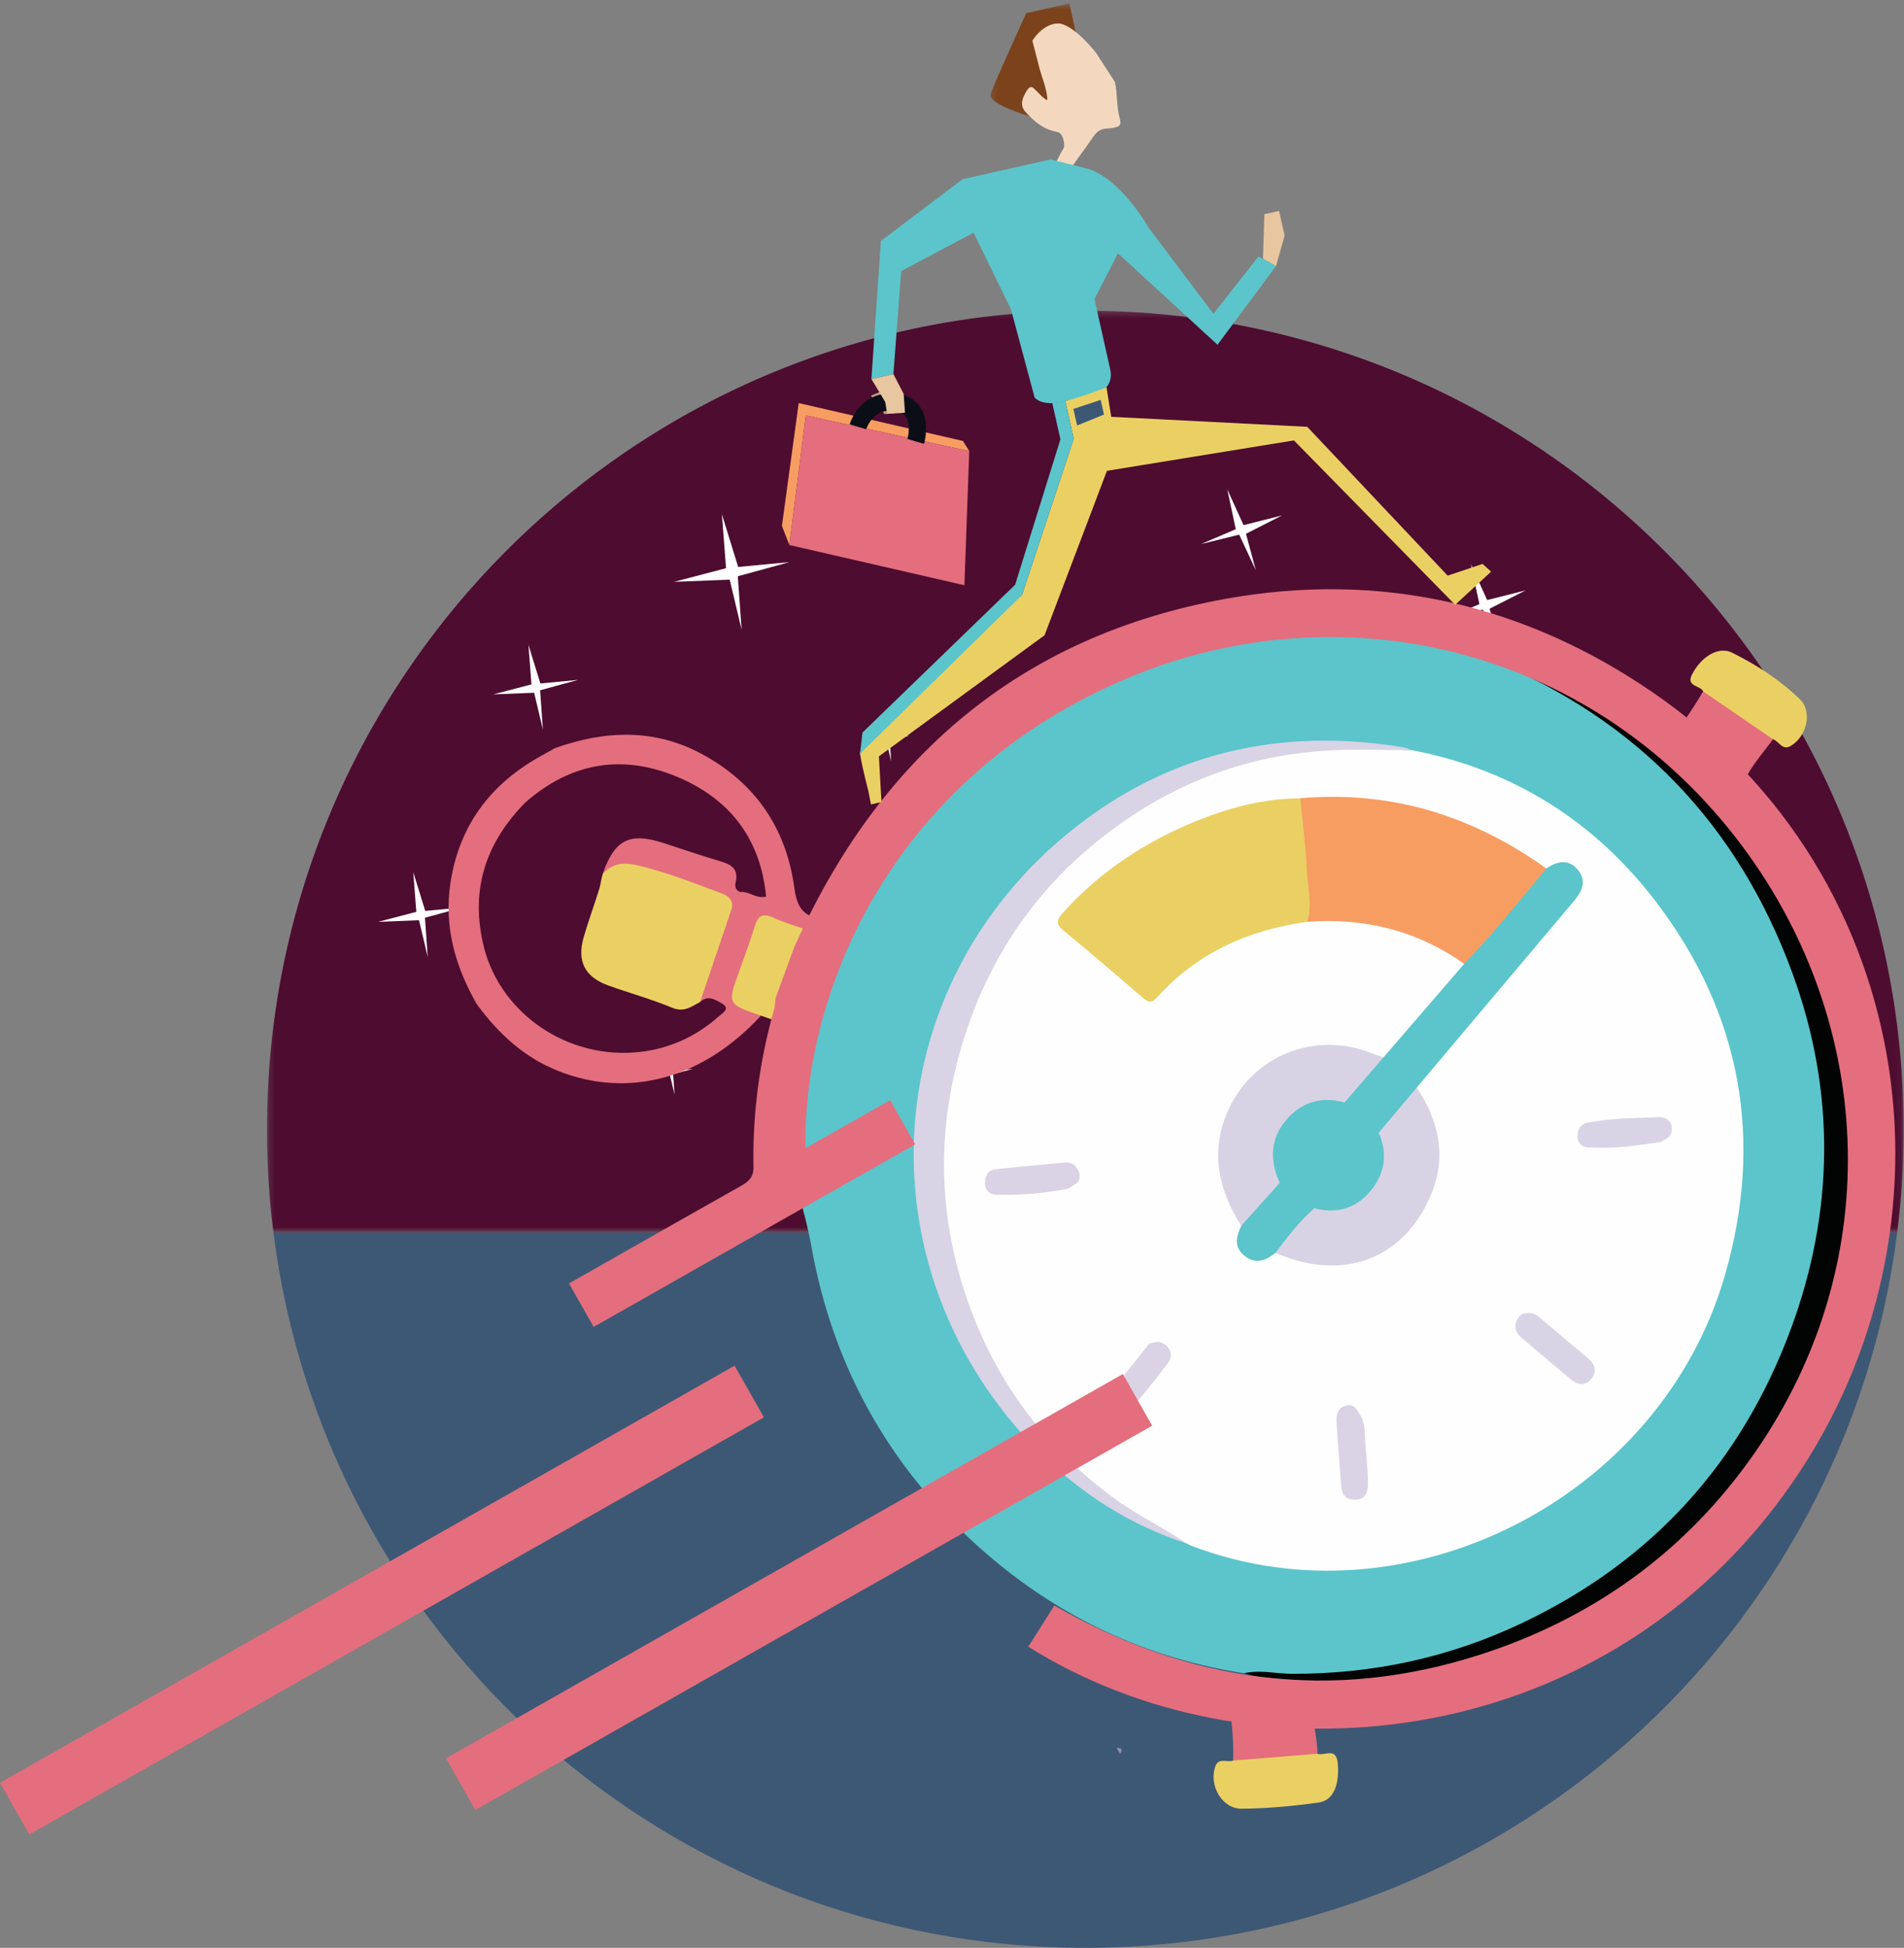 <svg width="308px" height="315px" xmlns="http://www.w3.org/2000/svg" xmlns:xlink="http://www.w3.org/1999/xlink"><rect width="100%" height="100%" fill="#808080" stroke="none"/><defs><path id="path-1" d="M.19.246h264.753V149.33H.19z"/><path id="path-3" d="M.205.563h14.58v18.275H.204z"/></defs><g id="Page-1" fill="none" fill-rule="evenodd"><g id="Desktop-HD" transform="translate(-546 -2916)"><g id="Agile-icon" transform="translate(546 2916)"><path d="M175.566 315c67.45 0 123.117-50.447 131.331-115.67H44.235C52.45 264.553 108.115 315 175.566 315" id="Fill-1" fill="#3D5875"/><g id="Group-5" transform="translate(43 50)"><mask id="mask-2" fill="#fff"><use xlink:href="#path-1"/></mask><path d="M132.567.246C59.457.246.19 59.514.19 132.623c0 5.66.356 11.234 1.046 16.707h262.662a133.701 133.701 0 0 0 1.046-16.707C264.944 59.514 205.676.246 132.567.246" id="Fill-3" fill="#4E0C30" mask="url(#mask-2)"/></g><path id="Fill-6" fill="#FEFEFE" d="M117.151 142.314l8.302-.783-8.362 2.29.616 8.646-1.928-8.106-9.008.36 8.416-2.202-.67-8.734z"/><path id="Fill-8" fill="#FEFEFE" d="M119.411 91.686l8.302-.783-8.362 2.288.616 8.647-1.928-8.104-9.008.359 8.416-2.203-.67-8.733z"/><path id="Fill-10" fill="#FEFEFE" d="M87.413 110.525l6.094-.574-6.138 1.68.452 6.347-1.416-5.95-6.612.265 6.178-1.618-.492-6.41z"/><path id="Fill-12" fill="#FEFEFE" d="M68.788 147.31l6.094-.576-6.14 1.68.453 6.349-1.415-5.95-6.613.264 6.179-1.618-.493-6.41z"/><path id="Fill-14" fill="#FEFEFE" d="M87.254 135.393l3.159-.298-3.182.871.234 3.292-.733-3.085-3.43.137 3.204-.839-.255-3.323z"/><path id="Fill-16" fill="#FEFEFE" d="M166.984 114.952l3.16-.298-3.182.871.234 3.292-.734-3.086-3.429.138 3.203-.839-.255-3.324z"/><path id="Fill-18" fill="#FEFEFE" d="M108.91 173.15l3.16-.298-3.182.871.234 3.291-.734-3.085-3.429.137 3.204-.838-.256-3.324z"/><path id="Fill-20" fill="#FEFEFE" d="M143.956 119.26l3.159-.298-3.182.87.234 3.293-.733-3.086-3.43.138 3.204-.84-.255-3.323z"/><path id="Fill-22" fill="#FEFEFE" d="M214.68 133.135l2.178 8.049-3.673-7.853-8.417 2.074 7.661-3.275-1.882-8.817 3.597 7.922 8.493-2.143z"/><path id="Fill-24" fill="#FEFEFE" d="M264.958 126.776l2.18 8.048-3.674-7.852-8.418 2.073 7.662-3.275-1.883-8.816 3.598 7.921 8.493-2.142z"/><path id="Fill-26" fill="#FEFEFE" d="M240.965 98.436l1.6 5.908-2.698-5.763-6.178 1.52 5.624-2.403-1.382-6.472 2.64 5.814 6.236-1.572z"/><path id="Fill-28" fill="#FEFEFE" d="M201.554 86.318l1.6 5.91-2.696-5.765-6.18 1.521 5.626-2.403-1.382-6.473 2.64 5.814 6.236-1.572z"/><path id="Fill-30" fill="#FEFEFE" d="M216.43 102.496l.828 3.063-1.398-2.988-3.203.79 2.916-1.248-.716-3.355 1.369 3.014 3.232-.814z"/><path id="Fill-32" fill="#FEFEFE" d="M250.096 177.605l.83 3.063-1.398-2.988-3.204.79 2.916-1.248-.716-3.355 1.369 3.014 3.232-.814z"/><path id="Fill-34" fill="#FEFEFE" d="M182.892 130.242l.83 3.063-1.399-2.988-3.203.79 2.916-1.247-.717-3.356 1.37 3.014 3.232-.814z"/><path id="Fill-36" fill="#FEFEFE" d="M241.945 155.642l.83 3.063-1.398-2.99-3.204.79 2.916-1.246-.717-3.356 1.37 3.015 3.232-.815z"/><path d="M89.796 120.976c8.044-2.85 16.007-3.21 23.746.962 8.622 4.648 13.613 11.96 14.947 21.577.364 2.613 1.013 4.325 3.637 4.95.587.945.253 1.674-.53 2.3-2.046.79-3.784-.4-5.553-1.015-1.95-.676-2.891-.144-3.47 1.764-.746 2.467-1.56 4.92-2.517 7.317-.742 1.858-.498 3.194 1.59 3.896.68.229 1.337.66 1.45 1.518-9.38 10.194-21.39 13.46-32.78 8.952-5.552-2.2-9.72-6.067-13.184-10.802-3.528-6.133-5.361-12.65-4.244-19.76 1.458-9.275 6.569-15.97 14.728-20.442.73-.4 1.453-.811 2.18-1.217" id="Fill-38" fill="#E46E7D"/><path d="M131.16 150.615l-4.731 14.792-3.332-1.163c-5.475-1.854-5.461-1.849-3.446-7.36.861-2.352 1.696-4.715 2.449-7.102.474-1.499 1.1-2.195 2.798-1.453 2.033.887 4.17 1.534 6.262 2.286" id="Fill-40" fill="#EAD063"/><path d="M113.252 162.041c-.36 2.865-1.77 3.163-4.282 2.135-3.771-1.542-7.708-2.673-11.536-4.081-3.91-1.437-5.42-4.491-4.196-8.412.883-2.83 1.896-5.621 2.852-8.429 1.904-3.122 3.662-4.119 7.066-3.313 4.682 1.111 9.169 2.891 13.674 4.573.984.367 1.8 1.012 1.578 2.289l-5.156 15.238" id="Fill-42" fill="#EAD063"/><path d="M110.382 125.992c-9.138-4.138-17.773-2.94-25.43 3.811-6.208 6.313-8.806 13.728-6.865 22.526 2.277 10.894 12.853 18.65 24.316 17.882 5.305-.356 9.908-2.338 13.86-5.839.555-.49 1.965-1.24.55-2.07-.981-.579-2.293-1.474-3.561-.26-1.413.74-2.59 1.731-4.525.925-3.338-1.392-6.857-2.354-10.27-3.576-3.884-1.389-5.167-3.957-4.023-7.885.779-2.678 1.756-5.295 2.57-7.962.207-.807.278-1.644.562-2.434 1.932-5.377 4.346-6.545 9.82-4.764 2.996.976 5.977 2.002 9.002 2.892 1.716.505 3.156 1.144 2.619 3.417-.136.577-.087 1.331.734 1.595 1.415-.185 2.54 1.153 4.183.74-.836-8.99-5.514-15.36-13.542-18.998" id="Fill-44" fill="#4E0C30"/><path d="M180.636 282.65c.749.01 1.046.27.543.977l-.543-.978" id="Fill-46" fill="#998DB4"/><path d="M154.422 126.832a3.728 3.728 0 0 0 1.687-1.646c5.075-4.063 10.015-8.269 15.682-11.57 9.2-5.358 19.02-8.855 29.477-10.671 1.148-1.032 2.508-1.622 4.039-1.567 3.36.118 6.812-1.466 10.075.516 8.18.088 16.219 1.094 24.019 3.665 8.338 3.039 16.388 6.737 23.343 12.288 19.875 15.862 31.088 36.479 32.98 61.924 1.406 18.91-3.152 36.433-13.273 52.422-6.294 9.944-14.474 18.085-24.231 24.775-11.96 8.199-25.071 12.843-39.445 14.101-5.858.513-11.702.119-17.535-.473-17.657-2.744-32.816-10.561-45.587-22.922-13.235-12.811-21.328-28.428-24.484-46.588-1.553-7.97-3.155-9.288-1.22-14.233.084-16.867 4.647-32.396 13.873-46.537.3-.459.516-.971.77-1.46.1-1.017.255-2.009.904-2.862 2.016-2.646 4.039-5.287 6.32-7.717.718-.764 1.54-1.318 2.606-1.445" id="Fill-48" fill="#5BC5CB"/><path d="M201.24 270.596c2.59-.604 5.168.077 7.754.085 13.032.039 25.4-2.596 37.225-8.21 20.96-9.95 35.426-25.873 43.437-47.442 7.074-19.05 7.304-38.493.302-57.63-8.796-24.041-25.152-41.084-48.97-50.782-.613-.25-1.222-.46-1.587-1.058 9.038 2.295 17.112 6.617 24.703 11.895 12.576 8.746 22.03 20.247 28.26 34.12 15.744 35.05 6.56 75.202-21.953 99.632-19.258 16.5-41.652 22.86-66.76 19.947-.814-.094-1.608-.367-2.41-.557" id="Fill-50" fill="#020303"/><path d="M275.51 111.813c-.443-1.014-2.818-.746-1.804-2.731 1.468-2.87 4.265-4.638 6.494-3.532 3.988 1.98 7.773 4.438 10.969 7.54 2.085 2.026 1.072 6.057-1.513 7.551-1.361.787-1.88-.782-2.852-1.096-.75.063-1.543.102-2.16-.344-3.172-2.303-7.094-3.686-9.134-7.388" id="Fill-52" fill="#EAD063"/><path d="M213.11 283.608c1.132.411 3.048-1.16 3.29 1.55.3 3.35-.633 5.995-3.078 6.34-4.126.578-8.31.968-12.473 1-3.165.023-5.337-3.768-4.256-6.846.526-1.494 1.937-.573 2.884-.94.728-.797 1.666-1.143 2.711-1.27 2.862-.348 5.75-.346 8.616-.62.875-.085 1.645.206 2.305.786" id="Fill-54" fill="#EAD063"/><path d="M213.11 283.608l-13.633 1.104c.112-3.057-.199-6.087-.592-9.113 4.791.208 9.52-.42 14.245-1.083-1.409 3.028.026 6.062-.02 9.092" id="Fill-56" fill="#E46E7D"/><path d="M275.51 111.813l11.293 7.733c-1.75 2.456-3.897 4.655-4.927 7.58-3.72-2.91-7.48-5.766-11.564-8.16 2.17-2.066 3.649-4.634 5.198-7.153" id="Fill-58" fill="#E46E7D"/><path d="M228.504 121.335c16.243 3.143 29.446 11.47 39.365 24.484 13.82 18.132 17.485 38.52 11.156 60.434-10.431 36.122-51.44 56.903-86.062 43.814-.346-.13-.672-.31-1.008-.466-8.113-3.644-15.805-8.037-21.776-14.717-16.47-18.427-22.28-39.661-16.232-63.884 3.725-14.917 11.755-27.083 23.743-36.517 14.69-11.562 31.419-15.986 49.979-13.146.277.042.557.023.835-.002" id="Fill-60" fill="#FEFEFE"/><path d="M228.504 121.335c-3.783-.026-7.57-.153-11.351-.06-11.881.295-22.977 3.594-32.94 9.947-13.77 8.78-23.327 20.975-28.278 36.714-4.362 13.862-4.325 27.648.233 41.38 4.449 13.403 12.424 24.324 23.773 32.78 3.806 2.836 8.115 4.836 12.013 7.505-10.621-3.453-19.483-9.662-26.801-17.93-25.903-29.267-22.456-72.61 8.004-97.24 15.66-12.664 33.868-16.875 53.764-13.588.54.09 1.056.325 1.583.492" id="Fill-62" fill="#D8D3E5"/><path d="M211.47 149.071c-9.486 1.31-17.785 4.99-24.283 12.22-.806.896-1.363.895-2.29.091-4.261-3.7-8.573-7.34-12.914-10.944-1.135-.94-1.121-1.608-.146-2.703 5.469-6.14 12.1-10.727 19.524-14.04 5.992-2.674 12.299-4.557 18.988-4.606 1.11.645 1.267 1.79 1.362 2.876.423 4.863.942 9.72 1.137 14.6.042 1.048.22 2.302-1.378 2.506" id="Fill-64" fill="#EAD063"/><path d="M211.47 149.071c.863-2.809.058-5.618-.078-8.412-.19-3.864-.681-7.714-1.043-11.57 14.712-1.279 27.885 2.83 39.794 11.365.37 1.364-.405 2.342-1.192 3.256-2.971 3.456-5.875 6.97-8.872 10.403-.831.953-1.631 2.12-3.22 1.748-7.63-5.375-16.134-7.485-25.39-6.79" id="Fill-66" fill="#F79D61"/><path d="M223.963 171.041c-1.922 2.57-3.98 5.023-6.248 7.298-.9.879-2.066.669-3.154.769-4.957.459-7.958 4.217-7.343 9.206.135 1.095.534 2.171.254 3.302-.97 2.109-2.526 3.778-4.107 5.416-.685.709-1.398 1.489-2.576 1.198-3.686-5.816-5.07-11.917-2.198-18.501 3.927-9 14.165-13.115 23.286-9.399.68.277 1.39.476 2.086.711" id="Fill-68" fill="#D8D3E4"/><path d="M222.974 183.05l6.143-7.27c3.59 5.333 4.922 11.145 2.468 17.186-4.145 10.203-13.431 14.063-23.728 10.248l-1.565-.577c-.398-2.636 1.858-3.777 3.11-5.474.714-.966 1.668-1.696 2.74-2.254.892-.31 1.83-.223 2.75-.296 5.114-.398 8.052-3.757 7.764-8.88-.052-.913-.322-1.851.317-2.682" id="Fill-70" fill="#D8D3E4"/><path d="M246.065 212.578c1.104-.408 2.03-.347 2.914.41 2.6 2.226 5.225 4.421 7.853 6.613 1.173.98 1.56 2.168.572 3.387-1.037 1.28-2.288.921-3.412-.019-2.624-2.196-5.252-4.388-7.849-6.618-1.43-1.228-1.258-2.525-.078-3.773" id="Fill-72" fill="#D9D4E5"/><path d="M185.888 217.311c1.097-.393 1.976-.436 2.779.285.922.826.918 1.992.304 2.8-2.36 3.102-4.833 6.12-7.351 9.095-.675.8-1.723.656-2.573.113-1.018-.65-1.352-1.782-.693-2.67 2.428-3.27 5.01-6.424 7.534-9.623" id="Fill-74" fill="#D9D3E5"/><path d="M172.792 192.212a52.052 52.052 0 0 1-11.69.994c-1.134-.032-1.851-.832-1.757-2.083.085-1.136.58-1.941 1.83-2.061 3.69-.355 7.379-.717 11.069-1.063 1.206-.113 1.924.546 2.296 1.614.447 1.284-.426 1.857-1.748 2.599" id="Fill-76" fill="#D9D3E5"/><path d="M220.068 228.915c.81 1.251.643 2.684.752 4.061.185 2.312.45 4.626.473 6.94.013 1.332-.408 2.673-2.204 2.608-1.484-.053-2.068-.93-2.156-2.361-.212-3.428-.532-6.849-.742-10.276-.07-1.176.266-2.278 1.606-2.595 1.311-.312 1.746.755 2.271 1.623" id="Fill-78" fill="#D9D3E5"/><path d="M268.583 184.692c-3.542.524-7.653 1.165-11.836.841-.893-.07-1.537-.755-1.566-1.7-.036-1.12.48-2.068 1.627-2.287 3.834-.73 7.738-.728 11.619-.887.907-.037 1.813.441 2 1.588.18 1.101-.362 1.76-1.844 2.445" id="Fill-80" fill="#D9D4E5"/><path d="M217.505 178.283c-3.636-1.013-6.816-.137-9.318 2.686-2.75 3.102-2.814 6.651-1.18 10.325l-6.22 6.937c-.776 1.692-1.244 3.39.463 4.8 1.77 1.463 3.45.883 5.043-.394 1.958-2.544 3.88-5.118 6.316-7.245 3.565.934 6.65.091 9.03-2.725 2.4-2.843 2.894-6.052 1.388-9.489l31.505-37.376c1.309-1.54 2.193-3.218.81-5.012-1.477-1.917-3.373-1.603-5.2-.336-4.327 5.222-8.576 10.512-13.283 15.407l-19.354 22.422z" id="Fill-82" fill="#5BC5CB"/><path d="M267.288 111.922c-20.78-14.238-44.01-19.552-68.893-15.106-33.56 5.997-56.376 25.896-69.961 56.47l-2.958 8.072c-.111.837-.115 1.376-.256 1.876-2.361 8.34-3.491 16.842-3.34 25.489.029 1.657-.773 2.357-2.03 3.065-8.462 4.76-16.9 9.569-25.343 14.362l-2.468 1.4 3.993 7.034c17.45-9.904 34.75-19.725 52.012-29.52l-4.058-7.15-13.686 7.77c-.415-25.842 14.41-60.521 52.782-76.296 33.609-13.817 73.488-5.152 97.76 26.143 22.188 28.61 24.843 68.015 3.002 99.424-11.073 15.92-26.142 26.779-44.55 32.672-24.004 7.684-46.928 4.506-68.73-7.99l-4.23 6.662c36.228 22.707 91.576 17.26 122.064-24.35 30.128-41.117 22.683-100.018-21.11-130.027" id="Fill-84" fill="#E46E7D"/><path id="Fill-86" fill="#E46E7D" d="M123.576 229.207L4.742 296.655 0 288.3l118.834-67.448z"/><path id="Fill-88" fill="#E46E7D" d="M186.379 230.559L76.892 292.702l-4.743-8.356 109.488-62.143z"/><path id="Fill-90" fill="#F79D61" d="M156.793 72.95l-1.031-1.64-26.56-6.127-2.715 19.87 1.199 3.084 2.668-20.95z"/><g id="Group-94" transform="translate(160)"><mask id="mask-4" fill="#fff"><use xlink:href="#path-3"/></mask><path d="M6.59 18.838S-.218 16.78.226 15.278c.442-1.502 5.782-13.15 5.782-13.15L12.986.564l1.798 8.016-5.28 7.737-2.914 2.522z" id="Fill-92" fill="#7B421B" mask="url(#mask-4)"/></g><path d="M170.466 26.86c1.13-1.918.532-1.109 1.662-3.026.075-.699-.127-2.299-1.086-2.485-2.384-.459-3.647-1.692-4.83-2.9-.297-.304-.598-.62-.757-1.014-.38-.936.139-1.978.683-2.83.17-.267.419-.568.733-.519.163.025.294.141.416.252.638.586 1.367 1.514 2.133 1.874.02-1.63-.883-3.665-1.292-5.259l-1.121-4.37s1.579-2.694 4.055-2.782c2.475-.088 6.198 4.691 6.198 4.691l3.097 4.763c.429 1.915.237 3.97.775 5.858.308 1.082.058 1.384-1.176 1.59-.892.147-1.412-.037-2.204.476-.474.308-.806.787-1.124 1.254-1.656 2.431-1.586 2.135-3.242 4.566-.106.154-.222.318-.398.383-.171.064-.362.02-.54-.025l-1.982-.498" id="Fill-95" fill="#F3D8BF"/><path d="M172.327 64.863l1.366 6.087-8.365 25.27s-26.589 23.276-26.204 25.685c.384 2.41 1.332 5.938 1.332 5.938l.434 2.243 1.699-.38-.411-7.395 26.795-19.58 10.095-26.594 30.242-4.915 26.082 26.584 5.816-5.359-1.373-1.252-5.656 1.894-22.711-24.066-31.708-1.617-.77-4.818-6.663 2.275z" id="Fill-97" fill="#EAD063"/><path id="Fill-99" fill="#3D5875" d="M173.637 66.129l4.414-1.46.533 2.377-4.347 1.755z"/><path id="Fill-101" fill="#5BC5CB" d="M172.327 64.863l-2.101.331 1.313 5.85-7.324 23.514-24.695 23.905-.396 3.442 26.204-25.686 8.365-25.269z"/><path d="M169.951 25.786l-14.253 3.198-13.199 9.98-1.538 22.334 3.563-.8 1.253-16.656 11.705-6.213 6.05 12.365 3.826 14.27s1.142 1.614 4.969.6c3.827-1.015 6.663-2.276 6.663-2.276s1.022-1.009.621-2.79l-2.565-11.433 3.797-7.4 16.106 14.786 9.464-12.729-2.843-1.545-7.275 9.274-10.444-13.874s-4.671-8.309-10.285-9.7l-5.615-1.39z" id="Fill-103" fill="#5BC5CB"/><path id="Fill-105" fill="#E46E7D" d="M130.353 67.186l-2.668 20.95 28.323 6.51.784-21.697z"/><path id="Fill-107" fill="#BBA185" d="M144.544 66.838l-1.456.13-2.2-2.99 1.488-.611 1.267 1.539z"/><path d="M138.78 69.023s1.358-4.617 6.187-3.946c4.83.671 3.17 6.305 3.17 6.305" id="Stroke-109" stroke="#0B0E16" stroke-width="2.791"/><path id="Fill-111" fill="#E7C6A0" d="M140.96 61.298l3.564-.8 1.654 3.196.217 3.05-2.884.18-.314-1.918z"/><path id="Fill-113" fill="#E7C6A0" d="M204.304 41.828l.226-7.193 2.376-.534.9 4.01-1.394 4.911z"/></g></g></g></svg>